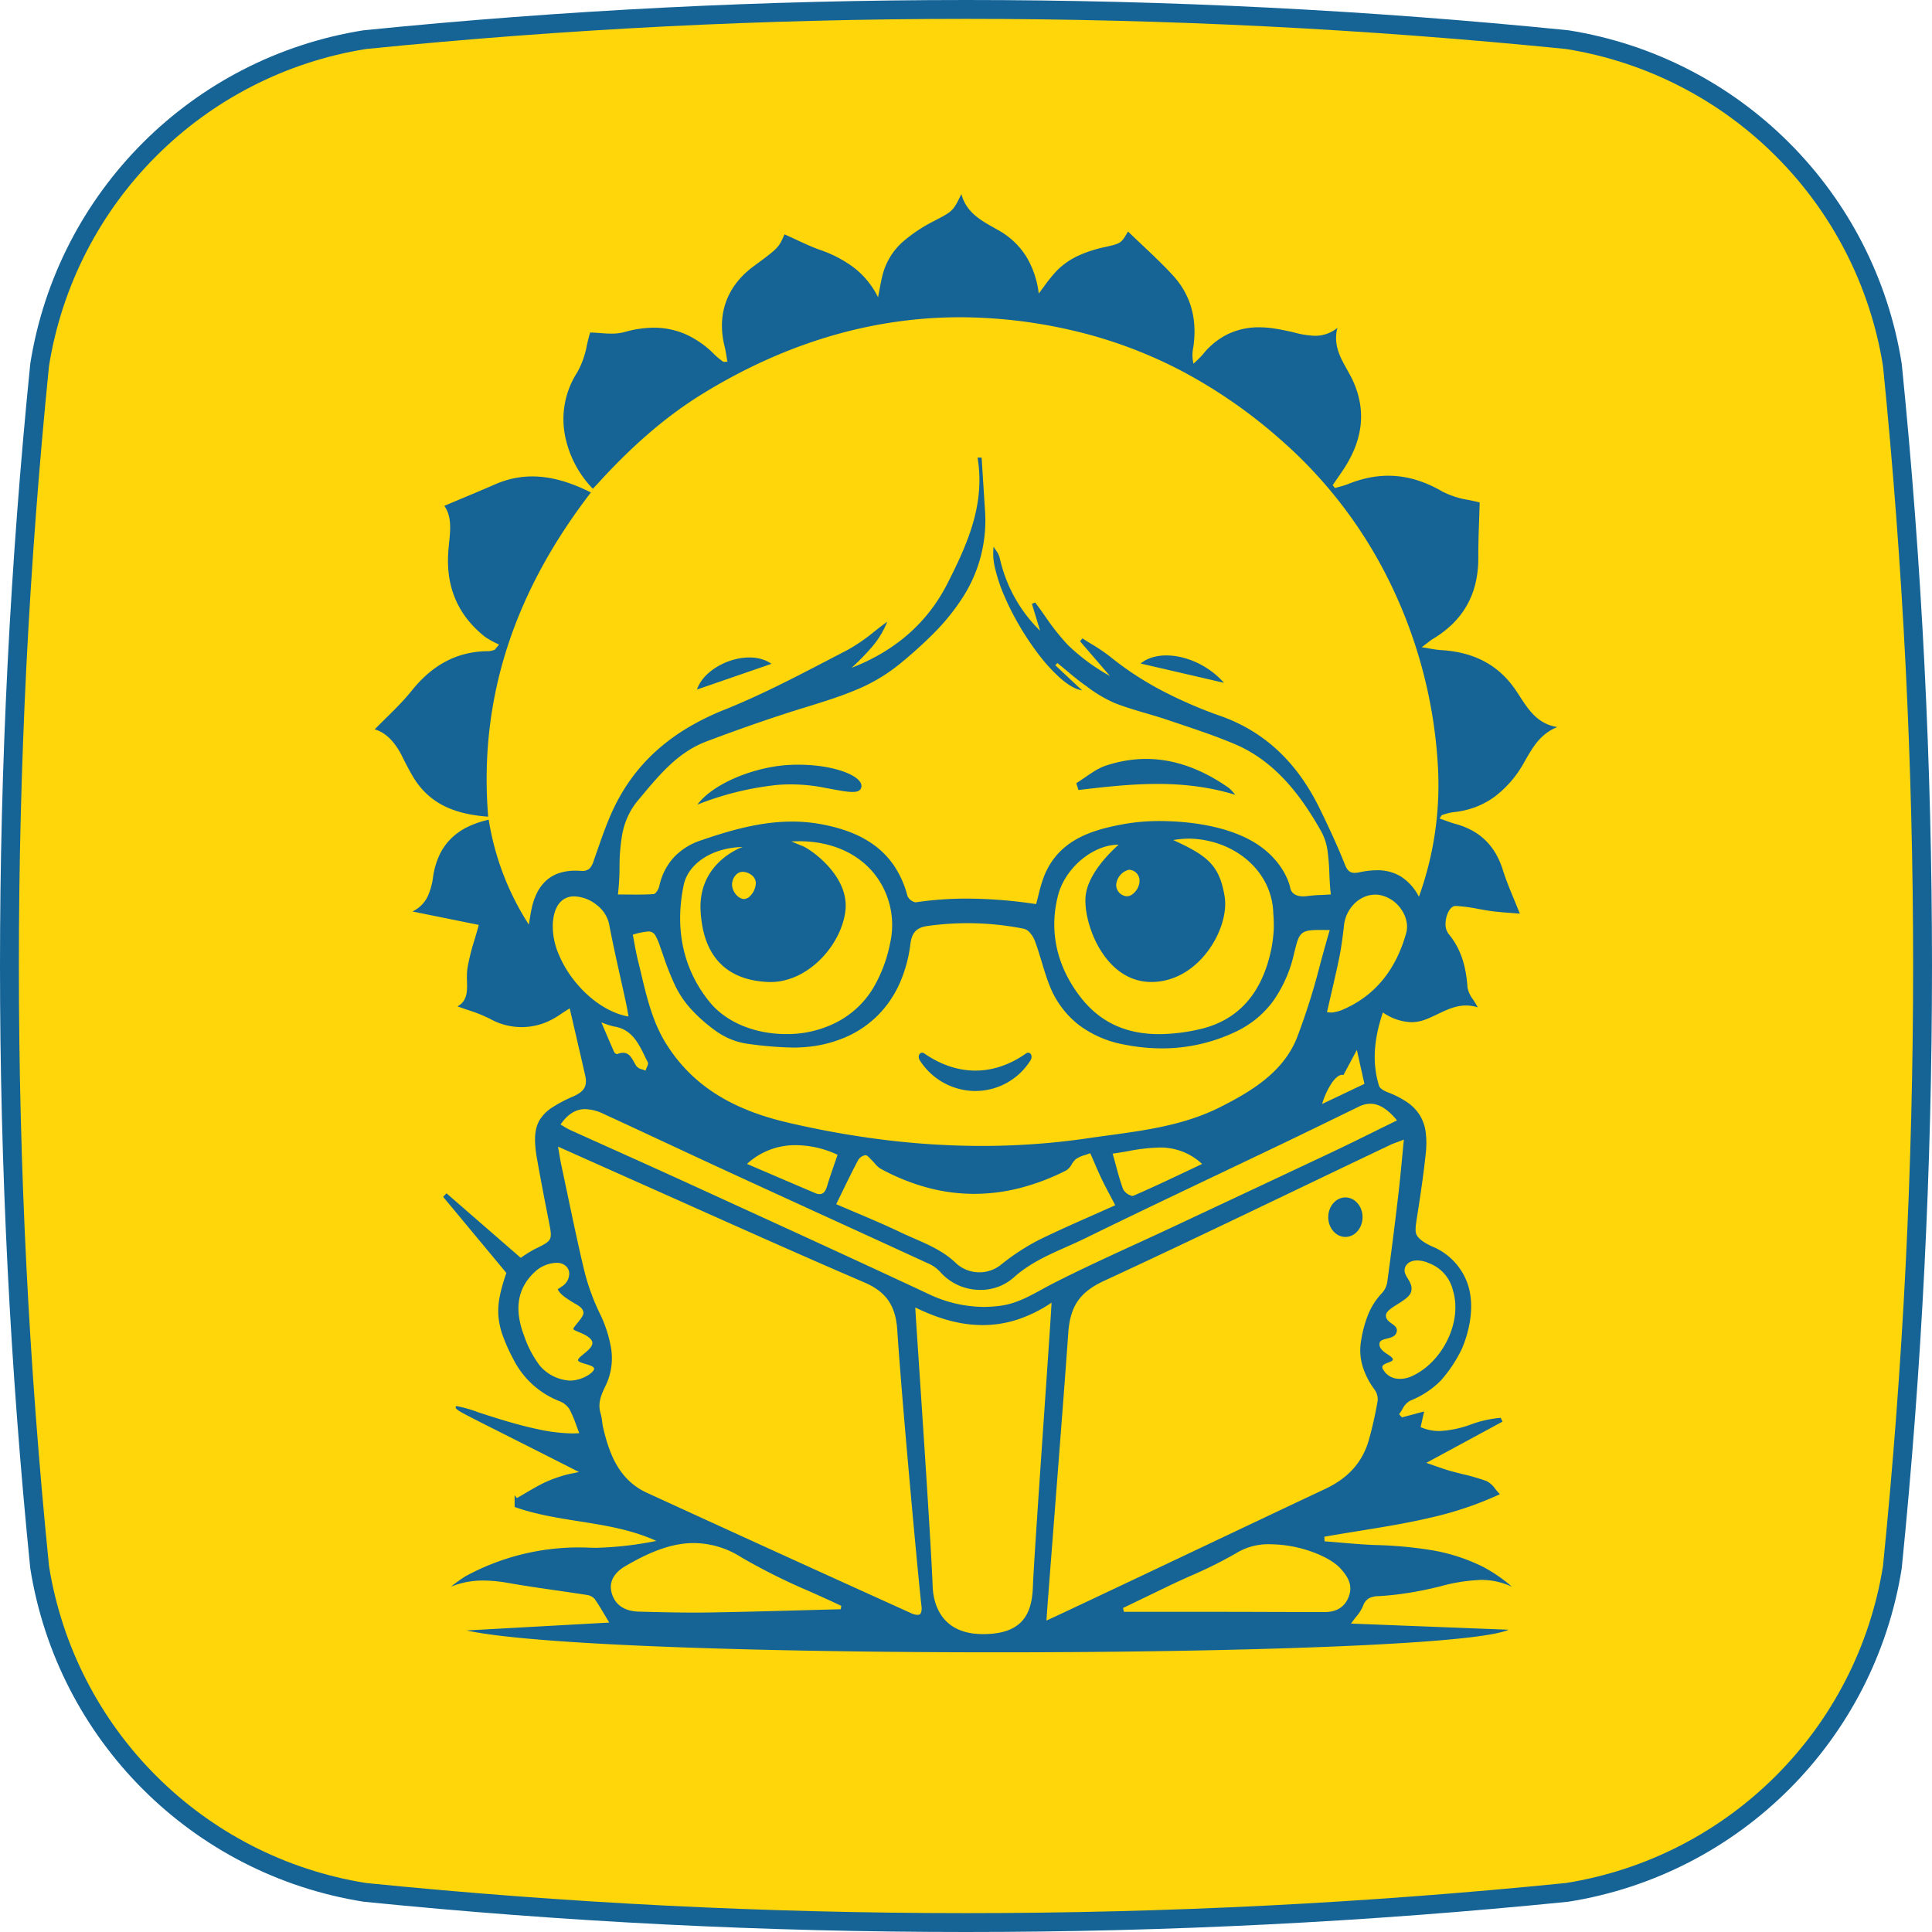 <svg xmlns="http://www.w3.org/2000/svg" viewBox="0 0 512 512">
  <path
    d="M 255.999 509.5 C 229.515 509.5 202.675 508.826 176.225 507.497 C 149.782 506.168 123.017 504.148 96.673 501.494 C 85.781 499.758 75.303 496.328 65.53 491.3 C 55.959 486.375 47.239 480.012 39.614 472.386 C 31.988 464.761 25.625 456.041 20.7 446.47 C 15.672 436.697 12.242 426.22 10.506 415.327 C 7.852 388.983 5.832 362.218 4.503 335.775 C 3.174 309.324 2.5 282.484 2.5 256 C 2.5 229.516 3.174 202.676 4.503 176.225 C 5.832 149.782 7.852 123.017 10.506 96.673 C 12.242 85.781 15.672 75.303 20.7 65.53 C 25.625 55.959 31.988 47.239 39.614 39.614 C 47.239 31.989 55.959 25.625 65.53 20.7 C 75.303 15.672 85.78 12.242 96.673 10.506 C 123.017 7.852 149.782 5.832 176.226 4.503 C 202.676 3.174 229.517 2.5 256.001 2.5 C 282.485 2.5 309.325 3.174 335.775 4.503 C 362.218 5.832 388.984 7.852 415.327 10.506 C 426.22 12.242 436.697 15.672 446.47 20.7 C 456.041 25.625 464.761 31.988 472.386 39.614 C 480.012 47.239 486.375 55.959 491.3 65.53 C 496.328 75.303 499.758 85.781 501.494 96.673 C 504.148 123.017 506.168 149.782 507.497 176.225 C 508.826 202.676 509.5 229.516 509.5 256 C 509.5 282.484 508.826 309.324 507.497 335.775 C 506.168 362.218 504.148 388.983 501.494 415.327 C 499.758 426.22 496.328 436.697 491.3 446.47 C 486.375 456.041 480.012 464.761 472.386 472.386 C 464.761 480.012 456.041 486.375 446.47 491.3 C 436.697 496.328 426.22 499.758 415.327 501.494 C 388.983 504.148 362.218 506.168 335.774 507.497 C 309.324 508.826 282.483 509.5 255.999 509.5 Z"
    fill="#ffd60a" />
  <path
    d="M 255.999 507 C 282.442 507 309.24 506.327 335.649 505 C 362.027 503.674 388.726 501.66 415.005 499.013 C 425.61 497.316 435.81 493.973 445.326 489.077 C 454.667 484.271 463.176 478.06 470.618 470.618 C 478.06 463.176 484.271 454.667 489.077 445.326 C 493.973 435.81 497.316 425.61 499.014 415.005 C 501.66 388.726 503.674 362.027 505 335.649 C 506.327 309.24 507 282.442 507 256 C 507 229.558 506.327 202.76 505 176.351 C 503.674 149.973 501.66 123.274 499.013 96.995 C 497.316 86.39 493.973 76.19 489.077 66.674 C 484.271 57.333 478.06 48.824 470.618 41.382 C 463.176 33.94 454.667 27.729 445.326 22.923 C 435.81 18.027 425.61 14.684 415.005 12.986 C 388.726 10.34 362.027 8.326 335.65 7 C 309.241 5.673 282.443 5 256.001 5 C 229.558 5 202.76 5.673 176.351 7 C 149.973 8.326 123.274 10.34 96.995 12.987 C 86.39 14.684 76.19 18.027 66.674 22.923 C 57.333 27.729 48.824 33.94 41.382 41.382 C 33.94 48.824 27.729 57.333 22.923 66.674 C 18.027 76.19 14.684 86.39 12.986 96.995 C 10.34 123.274 8.326 149.973 7 176.351 C 5.673 202.76 5 229.558 5 256 C 5 282.443 5.673 309.241 7 335.65 C 8.326 362.027 10.34 388.726 12.987 415.005 C 14.684 425.61 18.027 435.81 22.923 445.326 C 27.729 454.667 33.94 463.176 41.382 470.618 C 48.824 478.061 57.333 484.271 66.674 489.077 C 76.19 493.973 86.39 497.316 96.995 499.014 C 123.274 501.66 149.973 503.674 176.35 505 C 202.759 506.327 229.557 507 255.999 507 M 255.999 512 C 202.715 512 149.433 509.325 96.351 503.974 C 50.891 496.761 15.239 461.109 8.026 415.649 C -2.675 309.486 -2.675 202.515 8.026 96.351 C 15.24 50.891 50.891 15.24 96.351 8.026 C 202.515 -2.675 309.486 -2.675 415.65 8.026 C 461.109 15.24 496.76 50.891 503.974 96.351 C 514.675 202.515 514.675 309.486 503.974 415.65 C 496.761 461.109 461.109 496.761 415.649 503.974 L 415.65 503.974 C 362.568 509.325 309.283 512 255.999 512 Z"
    stroke="none" fill="#166496" />

  <path id="chytanka"
    d="M-803.964,1365.472c-27.267-1.03-46.046-2.545-54.307-4.38l37.793-2.093c-.432-.7-.847-1.406-1.248-2.085-.864-1.463-1.68-2.845-2.619-4.181a3.467,3.467,0,0,0-2.16-1.067c-2.669-.418-5.386-.81-8.013-1.189-4.154-.6-8.45-1.218-12.653-1.958a38.324,38.324,0,0,0-6.654-.656,22.223,22.223,0,0,0-8.606,1.636,36.933,36.933,0,0,1,4-2.847,62.829,62.829,0,0,1,14.474-5.646,62.824,62.824,0,0,1,15.4-1.917c.94,0,1.892.021,2.83.063.591.023,1.2.036,1.811.036A90.974,90.974,0,0,0-808,1337.359c-6.575-3-13.656-4.116-20.5-5.2-5.657-.893-11.5-1.815-17.056-3.792v-3.1l.58.753c.775-.438,1.553-.895,2.305-1.337,1.552-.913,3.156-1.855,4.788-2.663a36.239,36.239,0,0,1,5.174-1.96,25.039,25.039,0,0,1,2.6-.622c.5-.1,1.021-.207,1.6-.338-9.082-4.619-15.628-7.911-20.406-10.316-12.4-6.238-12.4-6.238-12.223-7.04l0-.009c.014-.064.094-.1.242-.1a35.726,35.726,0,0,1,5.734,1.647c1.842.6,3.928,1.282,6.212,1.974,3.589,1.088,6.689,1.9,9.476,2.489a45.9,45.9,0,0,0,9.2,1.132c.649,0,1.274-.024,1.857-.073-.285-.717-.541-1.409-.79-2.078l0-.01a31.282,31.282,0,0,0-1.826-4.285,5.514,5.514,0,0,0-2.713-2.134,23.059,23.059,0,0,1-12.214-11.227,47.972,47.972,0,0,1-2.735-6.094,20.123,20.123,0,0,1-1.148-5.182c-.241-3.148.347-6.359,2.1-11.451l-16.766-20.173.9-.927,19.673,17.1a36.275,36.275,0,0,1,3.64-2.28l.077-.037c4.724-2.3,4.724-2.3,3.733-7.354l-.016-.082c-1.289-6.522-2.243-11.56-3.094-16.333-.9-5.088-.706-8.117.687-10.458a10.425,10.425,0,0,1,3.253-3.263,35.6,35.6,0,0,1,5.594-2.946c3.011-1.327,3.847-2.805,3.193-5.653-.887-3.891-1.778-7.737-2.721-11.808l-.033-.143c-.432-1.866-.875-3.779-1.333-5.762-.864.532-1.611,1.024-2.27,1.458l0,0a21.6,21.6,0,0,1-3.406,1.979,16.964,16.964,0,0,1-7.076,1.534,17.117,17.117,0,0,1-8.317-2.161,39.885,39.885,0,0,0-5.995-2.4c-.882-.3-1.794-.607-2.672-.936,2.64-1.447,2.58-3.992,2.516-6.685a19.67,19.67,0,0,1,.11-3.348,56.519,56.519,0,0,1,1.892-7.636c.373-1.257.758-2.555,1.121-3.917l-17.58-3.553a8.581,8.581,0,0,0,4.046-4.007,18.19,18.19,0,0,0,1.441-5.293,20.5,20.5,0,0,1,1.645-5.611,15.387,15.387,0,0,1,3.01-4.33,16.652,16.652,0,0,1,4.364-3.115,24.62,24.62,0,0,1,5.707-1.963,72.239,72.239,0,0,0,3.863,14.451,72.187,72.187,0,0,0,6.764,13.342c.086-.5.162-.969.235-1.418v-.01c.157-.966.293-1.8.47-2.632a17.776,17.776,0,0,1,1.51-4.437,10.942,10.942,0,0,1,2.422-3.2,9.678,9.678,0,0,1,3.364-1.942,13.5,13.5,0,0,1,4.331-.653c.406,0,.827.014,1.254.042.172.012.339.018.5.018a2.678,2.678,0,0,0,2.112-.736,5.506,5.506,0,0,0,1-1.982c.341-.955.681-1.929,1.01-2.872l.012-.034c1.21-3.468,2.461-7.055,4.025-10.428a49.943,49.943,0,0,1,5.3-8.929,47.97,47.97,0,0,1,6.763-7.3,53.9,53.9,0,0,1,8.133-5.854,68.658,68.658,0,0,1,9.4-4.579c9.5-3.8,18.773-8.633,27.742-13.3l.086-.045c1.564-.814,3.181-1.657,4.772-2.479a46.9,46.9,0,0,0,7.125-4.9l.008-.006c1.094-.855,2.225-1.738,3.406-2.592a23.47,23.47,0,0,1-3.965,6.6,64.586,64.586,0,0,1-5.222,5.379l-.239.228c11.575-4.483,20.1-11.963,25.333-22.233,5.408-10.619,10.093-21.17,8.033-33.467h1.08c.27,4.258.568,8.928.887,13.88a37.653,37.653,0,0,1-6.146,23.556,57.633,57.633,0,0,1-7.564,9.255,115.355,115.355,0,0,1-9.263,8.3,45.972,45.972,0,0,1-11.5,6.688c-4.071,1.705-8.4,3.04-12.578,4.331l-1.879.581c-7.61,2.366-15.729,5.182-24.82,8.606-7.469,2.814-12.255,8.534-17.321,14.59l-.059.071-.753.9a18.994,18.994,0,0,0-2.731,4.281,20.7,20.7,0,0,0-1.453,4.44,49.714,49.714,0,0,0-.779,9.165,65.392,65.392,0,0,1-.424,7.134h.008c.872,0,1.725.008,2.552.015h.007c.817.007,1.589.014,2.365.014,1.846,0,3.248-.042,4.548-.136.541-.039,1.329-1.313,1.5-2.2a16.356,16.356,0,0,1,3.833-7.528,17.144,17.144,0,0,1,7.094-4.472c7.557-2.6,15.724-5.013,24.224-5.013a42.674,42.674,0,0,1,7.742.7c6.044,1.12,10.766,3.032,14.437,5.847a22.186,22.186,0,0,1,5.1,5.5,26.134,26.134,0,0,1,3.314,7.667,3.017,3.017,0,0,0,2.126,1.686.658.658,0,0,0,.094-.007,91.34,91.34,0,0,1,13.537-.98,124.167,124.167,0,0,1,18.337,1.46c.237-.842.448-1.68.652-2.49l0-.007a38.073,38.073,0,0,1,1.486-4.963c3.764-9.33,12.157-12.082,20.666-13.667a53.294,53.294,0,0,1,9.714-.887c3.826,0,14.809.261,23.51,4.663s10.98,11.3,11.294,12.942c.347,1.833,1.878,2.359,3.554,2.359a5.884,5.884,0,0,0,.787-.057,40.07,40.07,0,0,1,4.063-.325h.005c.745-.035,1.515-.072,2.386-.128-.235-1.8-.319-3.686-.4-5.512v-.006a57.682,57.682,0,0,0-.464-5.905,15.034,15.034,0,0,0-1.636-5.191c-4.658-8.238-11.459-18.316-22.793-23.153-4.859-2.075-9.967-3.791-14.906-5.451-.9-.3-1.909-.642-2.894-.976-1.9-.644-3.86-1.222-5.755-1.78l-.013,0c-2.809-.828-5.712-1.683-8.473-2.769a36.089,36.089,0,0,1-7.412-4.424l-.5-.356c-1.747-1.238-3.422-2.64-5.042-4l-.015-.012c-.706-.592-1.436-1.2-2.163-1.792l-.566.58,7.106,6.667c-1.641-.232-3.586-1.323-5.781-3.242a46.247,46.247,0,0,1-6.351-7.1,74.652,74.652,0,0,1-4.7-7.169,70.15,70.15,0,0,1-3.815-7.6,42.508,42.508,0,0,1-2.39-7.149,16.121,16.121,0,0,1-.42-5.827c.174.3.379.608.577.9a6.278,6.278,0,0,1,1.037,2.012,38.565,38.565,0,0,0,10.714,19.374l-2.174-7.14.874-.353c.871,1.155,1.723,2.359,2.547,3.524a63.474,63.474,0,0,0,6.059,7.69,53,53,0,0,0,11.207,8.273l-4.414-5.127-3.512-4.08.626-.773c.776.508,1.579,1,2.356,1.478l0,0a45.953,45.953,0,0,1,4.908,3.313,83.8,83.8,0,0,0,14.047,9.181,117.447,117.447,0,0,0,15.407,6.646,44.2,44.2,0,0,1,8.426,4.023,42.762,42.762,0,0,1,7.081,5.486,47.336,47.336,0,0,1,5.846,6.809,58.3,58.3,0,0,1,4.721,7.995c2.878,5.857,5.044,10.666,6.82,15.133.58,1.465,1.333,2.09,2.521,2.09a6.125,6.125,0,0,0,1.279-.163,21.963,21.963,0,0,1,4.584-.535,11.858,11.858,0,0,1,6.536,1.744,13.62,13.62,0,0,1,4.64,5.283,87.492,87.492,0,0,0,4.349-17.614,87.513,87.513,0,0,0,.617-18.132,127.029,127.029,0,0,0-13.741-49.714,120.418,120.418,0,0,0-28.16-35.933,134.036,134.036,0,0,0-25.482-17.712,121.165,121.165,0,0,0-29.091-10.907,132.287,132.287,0,0,0-30.056-3.566c-23.534,0-46.605,6.888-68.571,20.472-9.136,5.653-17.963,13.2-26.987,23.067-.389.442-.8.868-1.19,1.278l0,0c-.187.2-.4.417-.605.637a28.038,28.038,0,0,1-7.4-14.241,22.842,22.842,0,0,1,3.269-16.612,23.237,23.237,0,0,0,2.557-7.225c.263-1.113.534-2.264.863-3.329.759,0,1.6.064,2.49.132,1.01.077,2.051.156,3.115.156a12.951,12.951,0,0,0,3.556-.428,28.407,28.407,0,0,1,7.673-1.138,21.016,21.016,0,0,1,8.53,1.763,25.1,25.1,0,0,1,7.61,5.375,21.481,21.481,0,0,0,2.287,1.88.326.326,0,0,0,.2.044c.066,0,.146-.006.247-.015h0c.16-.013.38-.03.667-.03-.082-.454-.156-.9-.228-1.34l0-.013c-.158-.964-.308-1.873-.53-2.774-2.1-8.436.614-15.938,7.653-21.127,6.667-4.933,6.667-4.933,8.234-8.507,1.008.446,2.02.916,3,1.371,2.059.958,4.189,1.948,6.335,2.722a32.433,32.433,0,0,1,8.852,4.57,22.368,22.368,0,0,1,6.6,8.01c.169-.828.31-1.582.447-2.312.273-1.453.508-2.706.846-3.942A17.657,17.657,0,0,1-742.59,993a40.9,40.9,0,0,1,8.412-5.537l.338-.179c4.412-2.341,4.5-2.385,6.682-6.847,1.288,4.795,5.02,6.888,8.629,8.912.4.222.806.452,1.2.681a20.36,20.36,0,0,1,7.43,7.07,24.38,24.38,0,0,1,3.236,9.69c.509-.65,1-1.32,1.481-1.968a39.093,39.093,0,0,1,3.185-3.952,19.342,19.342,0,0,1,5.978-4.173,33.949,33.949,0,0,1,6.968-2.234c4.228-.958,4.261-1.015,6-4.03l.049-.083c1.215,1.18,2.477,2.372,3.7,3.524l0,0c2.738,2.583,5.568,5.255,8.164,8.072,4.753,5.161,6.578,11.616,5.426,19.186a9.212,9.212,0,0,0,.073,4.24,29.129,29.129,0,0,0,2.414-2.38,19.516,19.516,0,0,1,6.759-5.48,18.992,18.992,0,0,1,8.237-1.769,25.191,25.191,0,0,1,2.7.15c1.57.17,3.176.494,4.592.78.69.14,1.39.307,2.068.468a23.439,23.439,0,0,0,5.365.851,9.273,9.273,0,0,0,6-2.107c-1.153,4.442.713,7.777,2.518,11,.52.931,1.059,1.892,1.515,2.865a23.9,23.9,0,0,1,1.978,6.34,21,21,0,0,1,.062,6.144,23.9,23.9,0,0,1-1.659,5.956,32.711,32.711,0,0,1-3.186,5.774c-.526.774-1.077,1.568-1.564,2.269l-.031.044c-.291.419-.592.853-.886,1.28l.593.787c.372-.112.754-.217,1.122-.319l.016,0a21.72,21.72,0,0,0,2.429-.77,31.083,31.083,0,0,1,5.345-1.635,26.046,26.046,0,0,1,5.229-.542,25.519,25.519,0,0,1,7.189,1.051,32.142,32.142,0,0,1,7.111,3.125,23.345,23.345,0,0,0,7.054,2.26c1.018.21,1.979.408,2.866.653-.037,1.414-.087,2.854-.139,4.378v0c-.117,3.382-.237,6.88-.228,10.405a28.491,28.491,0,0,1-.735,6.6,22.505,22.505,0,0,1-2.217,5.744,22.223,22.223,0,0,1-3.719,4.9,27.63,27.63,0,0,1-5.241,4.053,17.505,17.505,0,0,0-1.617,1.161l0,0h0c-.409.314-.871.671-1.467,1.111.788.124,1.465.242,2.062.347l.01,0a28.433,28.433,0,0,0,2.882.411,32.609,32.609,0,0,1,5.8.819,24.919,24.919,0,0,1,5.251,1.883,22.176,22.176,0,0,1,4.633,3.073,24.219,24.219,0,0,1,3.952,4.393c.494.7.974,1.442,1.438,2.155,2.318,3.569,4.716,7.258,9.9,8.085-4.458,1.8-6.416,5.213-8.49,8.832l-.176.308a28.967,28.967,0,0,1-7.752,9.177,21.5,21.5,0,0,1-5.137,2.84,23.3,23.3,0,0,1-6.144,1.416,14.8,14.8,0,0,0-2.873.767c-.095.029-.164.148-.289.365-.08.139-.18.312-.325.528.488.168.965.342,1.428.509.965.351,1.875.682,2.819.937a20.057,20.057,0,0,1,4.388,1.745,16.22,16.22,0,0,1,3.53,2.609,16.544,16.544,0,0,1,2.7,3.479,21.042,21.042,0,0,1,1.891,4.354c.776,2.49,1.794,4.958,2.872,7.569.527,1.277,1.072,2.6,1.628,4.01-.756-.064-1.539-.123-2.23-.175-1.721-.129-3.5-.262-5.223-.492-1.186-.153-2.386-.372-3.546-.582a41.7,41.7,0,0,0-5.987-.791h-.041c-.743,0-1.472.642-2,1.763a7.246,7.246,0,0,0-.656,2.95,4.216,4.216,0,0,0,.791,2.675c3.062,3.714,4.611,8.078,5.02,14.153a7.4,7.4,0,0,0,1.483,3.254c.392.611.836,1.305,1.25,2.08a10.254,10.254,0,0,0-3.123-.493c-2.762,0-5.185,1.165-7.528,2.291-1.087.522-2.21,1.063-3.349,1.476a10.46,10.46,0,0,1-3.608.652,13.929,13.929,0,0,1-7.539-2.579c-2.5,7.415-2.826,13.59-1.027,19.433.266.867,1.807,1.531,2.274,1.713a24.382,24.382,0,0,1,5.208,2.663,11.709,11.709,0,0,1,3.3,3.384,11.431,11.431,0,0,1,1.572,4.443,23.158,23.158,0,0,1,.018,5.843c-.555,5.3-1.323,10.539-2.306,16.767-.39,2.471-.57,3.8-.079,4.744.479.916,1.821,2.023,4.184,3.064a16.615,16.615,0,0,1,9.527,10.522c2.077,7.153-.925,14.717-1.778,16.637a36.107,36.107,0,0,1-5.613,8.416,23.911,23.911,0,0,1-8.088,5.276,5.252,5.252,0,0,0-2.056,2.288,14.685,14.685,0,0,1-.851,1.279l.773.84,5.873-1.567c-.175.789-.337,1.5-.479,2.131l-.005.024c-.16.7-.31,1.369-.449,2a12.453,12.453,0,0,0,5.025,1.03,27.9,27.9,0,0,0,8.35-1.754,29.592,29.592,0,0,1,7.838-1.743l.5,1-20.2,10.933c.872.3,1.631.564,2.365.823,1.378.486,2.565.9,3.768,1.25,1.161.332,2.356.629,3.512.917a57.287,57.287,0,0,1,6.294,1.823,6.328,6.328,0,0,1,2.32,2.081c.385.466.783.946,1.241,1.412a92.312,92.312,0,0,1-18.33,6.2c-6.215,1.467-12.6,2.5-18.785,3.5h-.005c-3.09.5-6.286,1.015-9.413,1.578.031.352.052.736.067,1.207,1.38.1,2.782.223,4.139.339l.028,0c3.053.26,6.21.53,9.326.645a109.608,109.608,0,0,1,14.576,1.315,48.582,48.582,0,0,1,13.917,4.458,39.929,39.929,0,0,1,7.68,5.294,18.957,18.957,0,0,0-8.3-1.819,46.469,46.469,0,0,0-10.741,1.714c-1.753.422-3.566.859-5.354,1.179a81,81,0,0,1-10.853,1.4,6.013,6.013,0,0,0-2.629.553,3.725,3.725,0,0,0-1.618,2.113,11.239,11.239,0,0,1-1.819,2.822c-.41.524-.874,1.116-1.341,1.785l41.753,1.633c-3.963,1.838-20.1,3.381-46.678,4.464-24.079.981-55.437,1.521-88.3,1.521C-748.691,1366.9-779.536,1366.395-803.964,1365.472Zm65.621-74.023c1.261,18.947,3.166,47.579,3.581,58.09.154,3.708,1.724,12.35,12.964,12.515.153,0,.307,0,.456,0,4.833,0,8.206-1.151,10.312-3.52,1.78-2,2.676-4.861,2.821-9,.172-4.886,1.714-27.348,3.074-47.166v-.006c.94-13.688,1.751-25.51,1.875-28.142a36.452,36.452,0,0,1-9.152,4.517,29.93,29.93,0,0,1-9.123,1.43c-5.6,0-11.432-1.528-17.838-4.673C-739.372,1276-738.941,1282.477-738.344,1291.449Zm126.745-59.791c-.815.3-1.4.521-1.96.787-8.187,3.892-16.495,7.871-24.529,11.721-16.768,8.034-34.106,16.339-51.264,24.279-6.414,2.967-8.983,6.7-9.48,13.767-.821,11.69-2.432,32.454-3.727,49.139l0,.038c-1.089,14.031-1.949,25.114-2.054,27.073,2.891-1.281,20.143-9.454,38.407-18.107,13.265-6.285,26.981-12.784,35.524-16.8,6.084-2.86,9.853-7.109,11.52-12.987a103.11,103.11,0,0,0,2.327-10.413,4.429,4.429,0,0,0-.874-2.953,20.528,20.528,0,0,1-3.1-6.045,14.7,14.7,0,0,1-.437-6.755,32.011,32.011,0,0,1,1.766-6.738,18.394,18.394,0,0,1,3.727-5.928,5.522,5.522,0,0,0,1.44-2.847c1.045-7.66,2.03-15.432,2.926-23.1.376-3.2.688-6.453,1.018-9.893.15-1.565.3-3.181.475-4.887C-610.575,1231.277-611.119,1231.479-611.6,1231.658Zm-222.079,3.392,0,.019c.189,1.1.326,1.9.5,2.7.556,2.592,1.1,5.206,1.636,7.733v.007c1.4,6.64,2.839,13.507,4.449,20.26a58.637,58.637,0,0,0,4,11.093,33.3,33.3,0,0,1,3.13,9.625,16.692,16.692,0,0,1-1.53,9.835c-1.224,2.512-2.092,4.651-1.24,7.387a11.525,11.525,0,0,1,.371,2.013,14.994,14.994,0,0,0,.256,1.594c1.642,6.967,4.185,13.884,11.607,17.293,23.284,10.687,46.914,21.453,70.233,32a4.073,4.073,0,0,0,1.48.351,1.064,1.064,0,0,0,.627-.158c.414-.3.535-1.261.44-2.053-.549-4.187-5.084-52.767-6.433-73.293-.427-6.471-2.959-10.123-8.74-12.607-15.284-6.56-30.726-13.462-45.659-20.135l-.023-.01c-5.485-2.452-11.156-4.986-16.738-7.467-3.137-1.4-6.251-2.788-9.548-4.26l-.588-.263-8.611-3.844C-833.907,1233.72-833.785,1234.426-833.678,1235.049Zm35.625,102.88c-6.726,0-12.961,3.095-18.172,6.122-1.816,1.051-4.7,3.382-3.586,7.193,1.138,3.893,4.536,4.792,7.186,4.86,4.783.124,9.729.252,14.61.252,1.379,0,2.727-.011,4-.031,8.115-.13,16.352-.354,24.319-.572,3.271-.09,6.979-.191,10.554-.281l.167-.893c-2.735-1.306-5.555-2.567-8.282-3.787l0,0a162.384,162.384,0,0,1-18.247-9.1,23.628,23.628,0,0,0-12.546-3.763h0Zm152.811.322a16.266,16.266,0,0,0-8.429,1.974,114.118,114.118,0,0,1-12.76,6.406l-.008,0c-1.789.807-3.639,1.641-5.433,2.5l-12.453,6.007c.034.161.071.322.107.477v.005c.037.161.079.344.119.531h22.913c5.339,0,10.766.017,16.016.034h.008c4.658.015,9.475.03,14.255.033,3.294,0,5.47-1.433,6.467-4.26,1.1-3.131-.56-5.379-2.207-7.24-1.465-1.65-4.271-3.293-7.7-4.508a33.542,33.542,0,0,0-10.9-1.959h0Zm-190.186-74.5a8.975,8.975,0,0,0-4.273,1.871l-.144.125c-4.935,4.341-5.971,10.011-3.167,17.333a27.878,27.878,0,0,0,4.122,7.823,11.3,11.3,0,0,0,7.542,3.937c2.568.266,5.951-1.353,6.773-2.777s-4.123-1.6-4.165-2.608,4.3-2.993,3.744-4.88-4.953-2.821-5.006-3.365,2.828-3.2,2.692-4.344c-.178-1.5-1.775-2.049-3.39-3.084-1.391-.892-2.829-1.813-3.439-3.122.086-.054.185-.113.29-.177.289-.175.791-.532,1.113-.758a3.946,3.946,0,0,0,1.6-2.65,2.734,2.734,0,0,0-.756-2.481,3.49,3.49,0,0,0-2.6-.923A5.508,5.508,0,0,0-835.428,1263.75Zm225.782,1.388c-.529,2.066,2.356,3.534,1.683,6.142s-6.73,4.2-6.688,6.371,3.491,2.253,2.818,4.441-4.565,1.142-4.543,3.155,3.07,2.776,3.533,3.87-3.828.968-2.524,2.861a4.806,4.806,0,0,0,3.786,2.4,7.33,7.33,0,0,0,3.276-.451c8.388-3.429,14.039-14.429,11.408-22.963a10.164,10.164,0,0,0-6.27-7.171,7.728,7.728,0,0,0-3.17-.76C-608.043,1263.031-609.306,1263.81-609.646,1265.138Zm-217.216-42.205c-2.525,0-4.6,1.3-6.53,4.086h.021c.275.158.547.323.809.483a17,17,0,0,0,1.738.964c3.923,1.776,7.874,3.554,11.7,5.274l.009,0c6.613,2.977,13.451,6.055,20.155,9.122l9.057,4.147.623.285.029.014c17.459,7.991,35.512,16.255,53.183,24.521a34.509,34.509,0,0,0,14.826,3.517,32.8,32.8,0,0,0,4.554-.324c4.041-.575,7.318-2.369,10.787-4.269.92-.5,1.872-1.025,2.833-1.518,7.255-3.711,14.794-7.172,22.085-10.518,3.1-1.424,6.312-2.9,9.468-4.375,13.826-6.483,28.022-13.151,42.194-19.82,4.085-1.929,8.216-3.97,12.211-5.944l.044-.022c1.753-.866,3.566-1.762,5.358-2.64-2.51-3.008-4.756-4.409-7.068-4.409a6.975,6.975,0,0,0-3.1.789l-4.028,1.962c-5.151,2.51-10.478,5.107-15.746,7.631-5.7,2.731-11.452,5.469-17.016,8.119-11.758,5.6-23.917,11.385-35.81,17.215-1.617.791-3.287,1.531-4.9,2.248-4.784,2.122-9.732,4.317-13.919,8.085a13.154,13.154,0,0,1-8.839,3.279,14.106,14.106,0,0,1-10.721-4.853,9.456,9.456,0,0,0-3.247-2.22c-8.851-4.076-17.806-8.174-26.465-12.137l-.121-.055c-8.553-3.914-17.4-7.962-26.081-11.961-5.548-2.548-11.172-5.173-16.612-7.713l-.008,0-.026-.013c-5.434-2.536-11.053-5.159-16.594-7.7a11.844,11.844,0,0,0-4.849-1.246h0Zm74.25,12.213a2.738,2.738,0,0,0-1.927,1.333c-1.43,2.7-2.744,5.392-4.136,8.243l0,.01c-.538,1.1-1.095,2.245-1.66,3.388,1.661.721,3.44,1.475,5.011,2.14,3.959,1.677,8.053,3.412,12.043,5.321,1.191.571,2.423,1.108,3.615,1.627l.011.005c3.745,1.632,7.618,3.319,10.807,6.3a9.1,9.1,0,0,0,6.459,2.666,9.124,9.124,0,0,0,2.978-.5,9.114,9.114,0,0,0,2.729-1.5,59.155,59.155,0,0,1,9.627-6.36c4.678-2.32,9.351-4.389,14.3-6.579,2.078-.92,4.226-1.87,6.368-2.84-.414-.8-.822-1.568-1.216-2.313l-.01-.019c-.789-1.491-1.535-2.9-2.234-4.335-.644-1.321-1.246-2.709-1.881-4.177l0-.007c-.407-.939-.827-1.911-1.289-2.936-.473.185-.928.334-1.367.479a8.169,8.169,0,0,0-2.426,1.081,5.445,5.445,0,0,0-1.124,1.4,4.291,4.291,0,0,1-1.417,1.589,60.272,60.272,0,0,1-12.213,4.658,49.277,49.277,0,0,1-12.2,1.567,48.042,48.042,0,0,1-12.439-1.66,56.88,56.88,0,0,1-12.4-5.026,5.941,5.941,0,0,1-1.507-1.382c-.25-.286-.507-.581-.779-.838-.138-.129-.276-.276-.422-.433-.416-.444-.847-.9-1.249-.9Zm77.818-2.03a48.227,48.227,0,0,0-8.129.944c-1.361.237-2.767.481-4.149.659.278.974.54,1.943.793,2.879l0,.008c.624,2.306,1.211,4.483,2,6.594a3.685,3.685,0,0,0,2.47,1.741.493.493,0,0,0,.2-.035c4.737-2.057,9.347-4.235,14.228-6.541l0,0c1.233-.583,2.63-1.243,4.021-1.9a16.105,16.105,0,0,0-11.434-4.35h0Zm-109.178,4.337,4,1.718.32.137.007,0c4.714,2.024,9.166,3.937,13.727,5.869a3.064,3.064,0,0,0,1.177.279c.923,0,1.549-.646,1.97-2.033.616-2.089,1.342-4.175,2.109-6.384.214-.615.457-1.313.691-2a26.18,26.18,0,0,0-10.962-2.549A18.727,18.727,0,0,0-783.972,1237.452Zm-30.266-60.74c.145.733.284,1.485.418,2.213v.006c.272,1.477.553,3,.915,4.488.318,1.263.627,2.552.924,3.8l0,.014c1.5,6.279,3.048,12.77,6.639,18.467,6.695,10.631,16.907,17.237,32.14,20.787a244.311,244.311,0,0,0,25.628,4.589,212.526,212.526,0,0,0,25.8,1.609,194.61,194.61,0,0,0,28.307-2.057c1.778-.262,3.589-.509,5.342-.749,9.9-1.352,20.136-2.749,29.459-7.438,7.888-3.987,16.618-9.017,20.386-18.293a175.25,175.25,0,0,0,6.229-19.73c.8-2.93,1.625-5.957,2.512-8.937h-.069c-.964-.016-1.8-.029-2.542-.029-2.594,0-3.987.155-4.888,1.037-.868.849-1.249,2.289-1.961,5.206a35.138,35.138,0,0,1-5.33,12.3,25.732,25.732,0,0,1-4.43,4.8,26.826,26.826,0,0,1-5.86,3.7,45.275,45.275,0,0,1-19.4,4.338,51.085,51.085,0,0,1-9.929-1,28.435,28.435,0,0,1-12.1-5.22,24.53,24.53,0,0,1-7.833-10.68c-.774-1.972-1.4-4.041-2-6.042-.562-1.867-1.142-3.794-1.842-5.638a6.91,6.91,0,0,0-1.159-1.936,3.264,3.264,0,0,0-1.654-1.171,76.271,76.271,0,0,0-14.989-1.492,76.318,76.318,0,0,0-10.524.732c-2.987.405-4.243,1.72-4.634,4.846a36.32,36.32,0,0,1-2.908,10.527,28.486,28.486,0,0,1-5.624,8.229,27.442,27.442,0,0,1-8.1,5.644,33.309,33.309,0,0,1-10.33,2.772,38.31,38.31,0,0,1-4.171.213,96.388,96.388,0,0,1-11.514-.935l-.2-.025a18.889,18.889,0,0,1-8.16-3.067,40.834,40.834,0,0,1-6.72-5.747,25.564,25.564,0,0,1-4.724-6.911,73.968,73.968,0,0,1-3.034-7.707c-.283-.805-.574-1.637-.874-2.463a13.229,13.229,0,0,0-1.316-3.014,1.994,1.994,0,0,0-1.8-.89h0A18.176,18.176,0,0,0-814.238,1176.712Zm187.958,37.129c-.775,0-1.732.755-2.7,2.127a20.084,20.084,0,0,0-2.576,5.6l11.207-5.333q-.284-1.269-.55-2.45l0-.011c-.469-2.089-.913-4.061-1.448-6.538l-3.567,6.666A1.062,1.062,0,0,0-626.28,1213.841Zm-187.592-3.308c.185.33.375.672.581.992a2.9,2.9,0,0,0,1.574.889,8.206,8.206,0,0,1,.846.318,7.045,7.045,0,0,1,.3-.757c.244-.551.495-1.12.318-1.456-.292-.555-.577-1.136-.852-1.7l0-.009c-1.718-3.5-3.495-7.113-8.238-7.8a23.942,23.942,0,0,1-3.226-1.066l.583,1.364.006.015c1.025,2.4,1.91,4.473,2.831,6.534a1.136,1.136,0,0,0,.737.5.169.169,0,0,0,.063-.011,4.282,4.282,0,0,1,1.555-.347C-815.285,1208.005-814.6,1209.233-813.873,1210.533Zm112.315-44.195c-2.4,9.351-.387,18.591,5.82,26.721,5.137,6.729,12,10,20.993,10a49.164,49.164,0,0,0,10.46-1.24c10.448-2.285,16.953-9.582,19.333-21.687a41.491,41.491,0,0,0,.563-4.621v-.017a38.812,38.812,0,0,0-.11-4.422c-.3-11.3-10.313-19.5-22.088-19.824a26.424,26.424,0,0,0-4.426.377c9.055,4.147,12.226,6.606,13.612,14.924s-6.653,22.663-19.409,22.688-18.355-16.4-17.376-23.2,8.793-13.184,8.682-13.184C-692.328,1152.854-699.681,1159.03-701.558,1166.338Zm-99.2-2.76c-2.454,11.786-.05,22.524,6.953,31.054,4.321,5.266,11.879,8.41,20.218,8.41a28.789,28.789,0,0,0,13.269-3.077,24.434,24.434,0,0,0,9.589-8.791,37.449,37.449,0,0,0,4.665-12.156,21.8,21.8,0,0,0-4.162-18.443c-4.483-5.57-11.563-8.637-19.936-8.637-.684,0-1.385.02-2.083.06h.02c.6.244,1.057.437,1.423.592h0c.559.237.928.393,1.3.514,2.14.71,12.766,7.989,11.6,17.333s-10.3,19.2-20.426,18.8-17.224-5.822-17.944-18.8,11.12-16.973,11.12-16.973C-793.138,1153.64-799.556,1157.8-800.759,1163.578Zm-29.227,2.98c-3.189.087-5.174,2.687-5.447,7.134a18.511,18.511,0,0,0,1.409,7.844,29.336,29.336,0,0,0,4.477,7.587c4.051,5.015,9.22,8.4,14.181,9.276-.066-.366-.13-.723-.191-1.069v-.006c-.154-.87-.3-1.691-.475-2.505-.465-2.151-.951-4.332-1.42-6.44l0-.008c-1.064-4.781-2.164-9.724-3.1-14.645a8.741,8.741,0,0,0-3.288-4.93,9.858,9.858,0,0,0-5.938-2.24C-829.852,1166.555-829.919,1166.557-829.985,1166.558Zm204.22,7.693c-.253,2.265-.616,5.245-1.187,8.207-.69,3.37-1.454,6.675-2.262,10.175v0l-.006.025c-.344,1.489-.7,3.029-1.051,4.581a7.764,7.764,0,0,0,1.155.086c.1,0,.2,0,.3-.006a11.684,11.684,0,0,0,2.246-.553c8.646-3.526,14.457-10.406,17.273-20.447a6.666,6.666,0,0,0,.086-3.193,8.525,8.525,0,0,0-1.272-2.98,8.987,8.987,0,0,0-6.073-4.007,7.311,7.311,0,0,0-.892-.055h0C-621.61,1166.09-625.265,1169.675-625.765,1174.252Zm-161.148-13.379a3.705,3.705,0,0,0-1.018,2.666c.074,1.808,1.632,3.647,3.146,3.713h.059a2.44,2.44,0,0,0,1.654-.874,5.117,5.117,0,0,0,1.441-3.4,2.784,2.784,0,0,0-1.178-2.117,4.157,4.157,0,0,0-2.269-.816l-.085,0A2.465,2.465,0,0,0-786.913,1160.873Zm103.968-1.335a4.5,4.5,0,0,0-3.193,4,3.023,3.023,0,0,0,2.826,2.984,2.148,2.148,0,0,0,.368-.031c1.511-.261,2.993-2.253,2.993-4.022a2.884,2.884,0,0,0-2.625-2.963A2.179,2.179,0,0,0-682.945,1159.538Zm53.01,92.032c0-2.89,2.034-5.233,4.542-5.233s4.542,2.343,4.542,5.233-2.034,5.233-4.542,5.233S-629.935,1254.46-629.935,1251.57Zm-108.3-41.661c-.64-1.174.213-2.455,1.28-1.708,8.644,5.976,18.247,6.083,26.891,0,1.067-.747,1.921.533,1.28,1.708a17.24,17.24,0,0,1-14.726,8.216A17.479,17.479,0,0,1-738.234,1209.908Zm-134.331-75.2c-.953-1.627-1.839-3.333-2.666-4.993-1.767-3.667-4.22-6.547-7.414-7.413,3.334-3.427,6.86-6.567,9.767-10.206,5.333-6.667,11.873-10.54,20.527-10.527a6.494,6.494,0,0,0,1.513-.366c.387-.467.78-.927,1.167-1.387a24.923,24.923,0,0,1-3.673-2c-7.267-5.72-10.414-13.273-9.8-22.46.293-4.386,1.394-8.86-1.04-12.3,4.433-1.88,8.9-3.707,13.333-5.647,8.78-3.866,17.067-2.12,25.513,2.1-19.493,25.3-29.873,53.447-27.226,85.92C-861.285,1144.792-868.205,1142.132-872.565,1134.705Zm99.884-2.995c10.958-.539,19.7,2.884,19,5.922-.425,2.065-4.124,1.143-9.269.223a45.878,45.878,0,0,0-12.851-.857,79.643,79.643,0,0,0-21.333,5.241C-792.691,1136.366-781.545,1132.146-772.681,1131.71Zm76.55,6.655-.574-1.826c2.627-1.594,5.074-3.753,7.913-4.667,11.873-3.9,22.667-.993,32.607,6a16.266,16.266,0,0,1,1.613,1.76C-668.879,1135.252-682.5,1136.759-696.132,1138.365Zm-81.373-33.44-19.733,6.813C-795.005,1105.079-783.5,1100.659-777.5,1104.925Zm97.839-.087c5.273-4.3,15.947-1.893,22.087,5.113Z"
    transform="translate(981.935 -929.004)" fill="#166496" />

</svg>